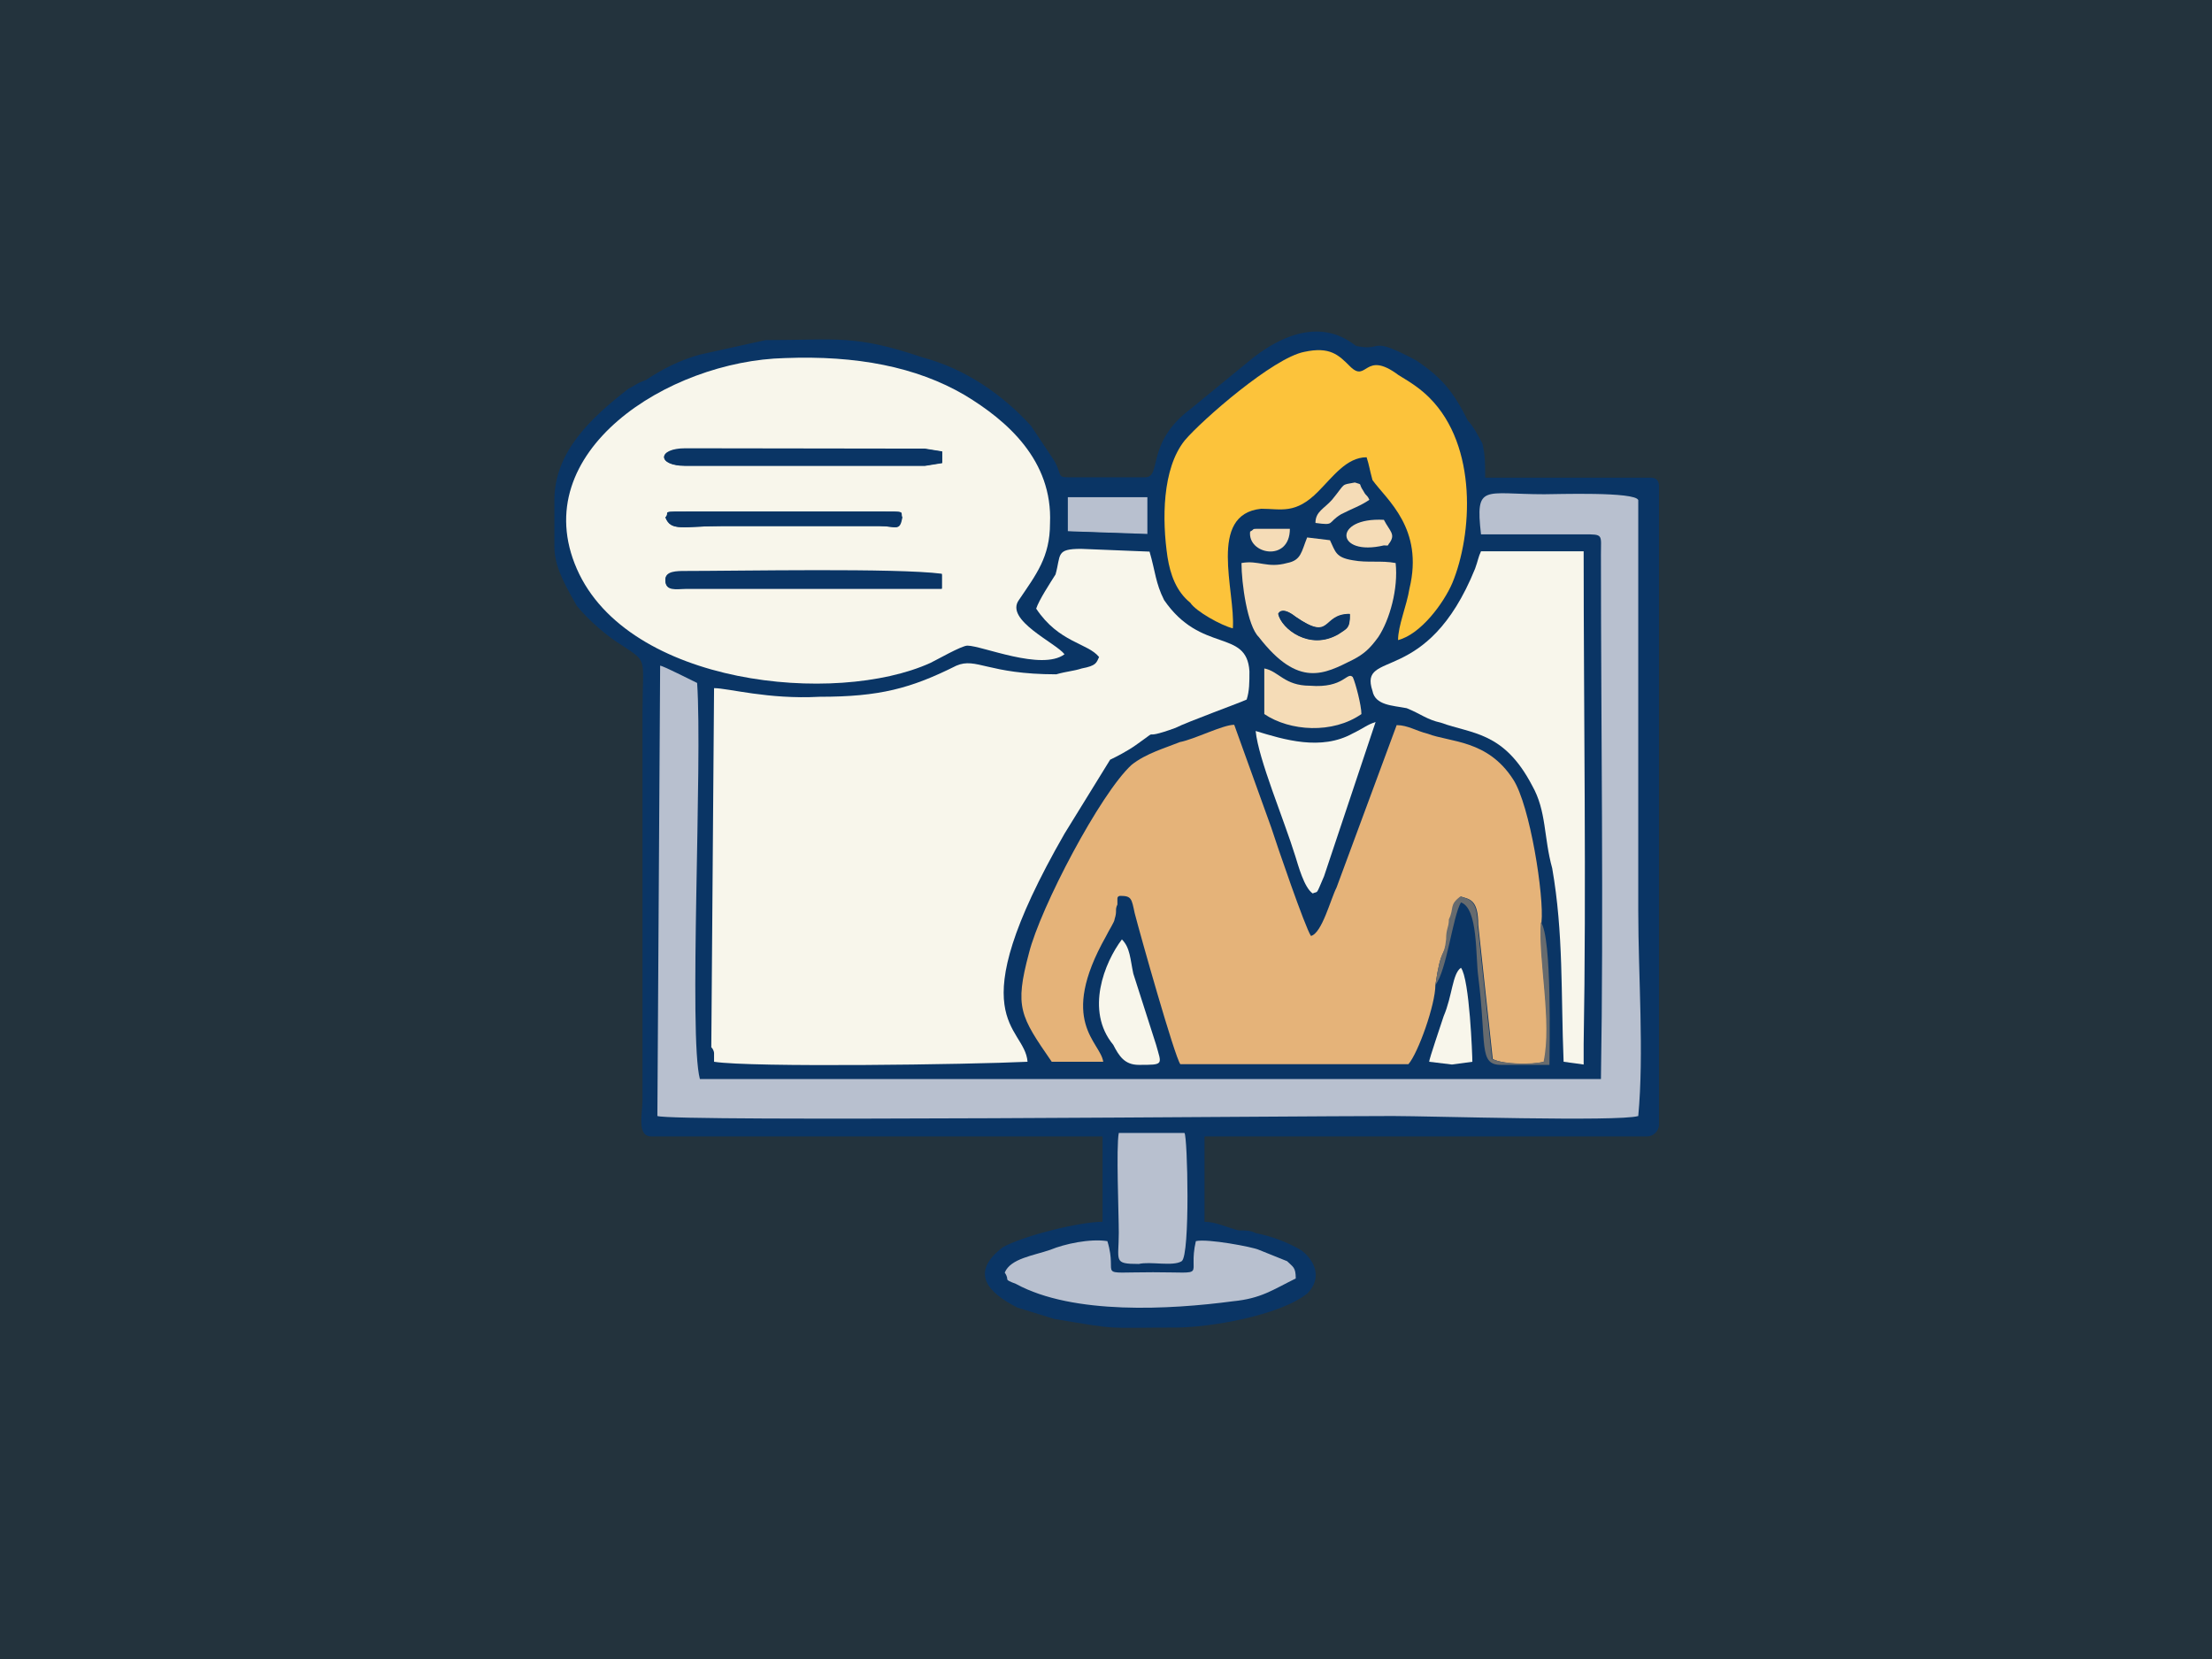 <svg version="1.1" xmlns="http://www.w3.org/2000/svg" x="0px" y="0px" width="640px" height="480px" viewBox="0 0 640 480" enable-background="new 0 0 640 480"><rect fill="#23333D" width="640" height="480"/><g><path fill="#0A3565" d="M290.7,368.2c1.7-4.2,8.2-5,13.2-6.6c4.2-1.7,11.5-3.3,16.5-2.5c3.3,10.7-4.2,9,13.2,9c16.5,0,9.9,1.7,12.4-9c3.3-0.8,16.5,1.7,18.2,2.5l8.2,3.3c1.7,1.7,2.5,1.7,2.5,5c-6.6,3.3-9.9,5.8-18.2,6.6c-18.2,2.5-46.2,4.2-62.7-5C289.9,369.9,292.4,370.7,290.7,368.2z M160.4,157.9v-13.2c0-14,10.7-23.9,21.4-32.2c1.7-0.8,2.5-1.7,5-2.5c5-3.3,9.9-5.8,15.7-7.4l19-4.2c20.6,0,25.6-1.7,45.4,5c12.4,3.3,23.1,10.7,31.4,19.8l6.6,9.9c2.5,4.2,0.8,5,4.2,5h22.2c5,0,0-9.9,13.2-19.8l18.2-14.9c18.2-14,28.1-4.2,29.7-3.3c8.2,1.7,3.3-3.3,17.4,4.2c7.4,5,10.7,9,14.9,17.4c1.7,1.7,3.3,5,4.2,6.6c0.8,3.3,0.8,5.8,0.8,9.9h47.8c1.7,0,2.5,0.8,2.5,2.5v184.8c0,1.7-1.7,3.3-3.3,3.3H348.5v24.7c3.3,0,6.6,1.7,9.9,2.5c2.5,0,3.3,0,5,0.8c4.2,0.8,9,2.5,13.2,5c4.2,3.3,5.8,8.2,1.7,12.4c-8.2,6.6-28.9,9.9-37.9,9.9c-21.4,0-15.7,0.8-35.4-2.5l-10.7-3.3c-8.2-4.2-14-9.9-4.2-17.4c5.8-3.3,22.2-7.4,28.9-7.4v-24.7H188.4c-4.2,0-2.5-6.6-2.5-10.7V205.8c0-15.7,1.7-14-5.8-19c-4.2-2.5-9.9-7.4-13.2-11.5C162.1,167,160.4,162.9,160.4,157.9z M323.7,327.8h19c0.8,0.8,1.7,35.4-0.8,37.1c-2.5,1.7-9,0-12.4,0.8c-7.4,0-5.8-0.8-5.8-9C323.7,350.9,322.9,331.9,323.7,327.8z M420.2,308l-6.6-0.8c0-0.8,3.3-10.7,4.2-13.2c2.5-5.8,2.5-12.4,5-14c2.5,3.3,3.3,25.6,3.3,27.2L420.2,308z M324.6,271.8c2.5,2.5,2.5,5.8,3.3,9.9l6.6,20.6c1.7,5.8,2.5,5.8-5,5.8c-4.2,0-5.8-2.5-7.4-5.8C313.8,292.3,319.6,278.3,324.6,271.8z M445.8,266.8c3.3,4.2,2.5,37.1,2.5,41.3c-3.3,0-6.6,0-9,0c-1.7,0-4.2,0-5,0c-6.6,0-4.2-5.8-6.6-25.6c-0.8-5.8,0-19.8-5-21.4c-2.5,4.2-4.2,19.8-7.4,23.9c0,5.8-5,19.8-8.2,23.1h-66c-1.7-2.5-11.5-37.1-13.2-43.7c-0.8-4.2-0.8-5-4.2-5c0,0-0.8,0-0.8,0.8v1.7c-0.8,1.7,0,1.7-0.8,4.2c0,0.8-1.7,3.3-2.5,5c-14,24.7-1.7,30.5-0.8,36.3h-14.9c-9-13.2-10.7-15.7-6.6-31.4c3.3-13.2,20.6-46.2,29.7-54.5c4.2-3.3,9.9-5,14-6.6c4.2-0.8,12.4-5,15.7-5l10.7,29.7c1.7,5,9.9,28.9,11.5,31.4c3.3-0.8,5.8-10.7,7.4-14l17.4-47c3.3,0,5.8,1.7,9,2.5c6.6,2.5,17.4,1.7,24.7,13.2C442.5,233,446.6,259.4,445.8,266.8z M363.3,211.5c8.2,2.5,19,5.8,28.1,0.8c3.3-1.7,4.2-2.5,6.6-3.3l-14.8,44.6c-2.5,5.8-1.7,4.2-3.3,5c-2.5-1.7-4.2-8.2-5-10.7C371.5,237.1,364.2,219.8,363.3,211.5z M365.8,193.4c4.2,0.8,5.8,5,13.2,5c9.9,0.8,10.7-4.2,12.4-2.5c0.8,1.7,2.5,8.2,2.5,10.7c-8.2,5.8-20.6,5-28.1,0V193.4z M452.4,307.2c-0.8-19.8,0-37.1-3.3-56.1c-2.5-9-1.7-16.5-5.8-23.9c-8.2-15.7-17.4-14.9-26.4-18.2c-4.2-0.8-5.8-2.5-9.9-4.2c-4.2-0.8-9-0.8-9.9-5c-4.2-12.4,15.7-0.8,29.7-35.4c0.8-2.5,0.8-3.3,1.7-5h29.7c0,46.2,0.8,97.4,0,142.7v5.8L452.4,307.2z M308,241.2c-31.4,54.5-11.5,55.3-10.7,66c-16.5,0.8-80,1.7-90.7,0v-1.7v-0.8c0,0,0-0.8-0.8-1.7l0.8-103.9c4.2,0,15.7,3.3,30.5,2.5c17.4,0,26.4-2.5,39.6-9c5.8-2.5,9,2.5,28.9,2.5c3.3-0.8,5-0.8,7.4-1.7c4.2-0.8,4.2-1.7,5-3.3c-3.3-4.2-11.5-4.2-18.2-14c0.8-2.5,4.2-7.4,5.8-9.9c1.7-5.8,0-7.4,7.4-7.4l19.8,0.8c1.7,5.8,1.7,9,4.2,14c10.7,15.7,23.9,8.2,24.7,20.6c0,3.3,0,5.8-0.8,8.2c-1.7,0.8-17.4,6.6-20.6,8.2c-11.5,4.2-3.3-0.8-11.5,5c-2.5,1.7-5.8,3.3-7.4,4.2L308,241.2z M359.2,162.9c5-0.8,7.4,1.7,13.2,0c4.2-0.8,4.2-3.3,5.8-7.4l6.6,0.8c1.7,3.3,1.7,5,6.6,5.8c4.2,0.8,8.2,0,12.4,0.8c0.8,7.4-1.7,16.5-5,21.4c-2.5,3.3-4.2,5-7.4,6.6c-8.2,4.2-15.7,8.2-27.2-6.6C360.8,181,359.2,168.6,359.2,162.9z M361.7,153.8c1.7-0.8,0-0.8,3.3-0.8c0.8,0,1.7,0,2.5,0c1.7,0,4.2,0,5.8,0C373.2,162.9,360.8,160.4,361.7,153.8z M402.1,157c-0.8,0.8,0,0.8-1.7,0.8c-14,3.3-14.9-8.2,0-7.4C402.1,153.8,403.8,154.6,402.1,157z M308,189.3c-6.6,5-23.9-2.5-28.1-2.5c-1.7,0-9,4.2-10.7,5c-27.2,12.4-87.4,6.6-102.3-27.2s26.4-60.2,60.2-61c20.6-0.8,37.9,2.5,52,10.7c12.4,7.4,25.6,19,24.7,37.1c0,9.9-4.2,14.9-9,22.2C290.7,179.4,305.6,185.9,308,189.3z M190.9,192.6c0.8,0,9,4.2,10.7,5c1.7,23.1-2.5,102.3,0.8,114.6H463c0.8-47,0-103.9,0-151.8c0-5.8,0.8-5.8-5-5.8h-29.7c-1.7-14.9,0.8-11.5,18.2-11.5c3.3,0,26.4-0.8,27.2,1.7v118.8c0,19,1.7,41.3,0,59.4c-5.8,1.7-60.2,0-71,0c-30.5,0-207.8,1.7-212.8,0L190.9,192.6z M315.4,155.4c-5.8,0-7.4,0.8-7.4-4.2c-0.8-4.2-1.7-8.2,2.5-8.2c5,0,19.8-0.8,23.1,0.8c2.5,14-3.3,11.5-6.6,11.5L315.4,155.4L315.4,155.4z M380.6,151.3c0-3.3,2.5-4.2,5-6.6c4.2-5,2.5-4.2,6.6-5c2.5,0.8,0.8,0,2.5,2.5c0.8,1.7,0.8,0.8,1.7,2.5c-2.5,1.7-5,2.5-8.2,4.2C383.9,151.3,386.4,152.2,380.6,151.3z M356.7,181.8c-3.3-0.8-10.7-5-12.4-7.4c-4.2-3.3-5.8-8.2-6.6-13.2c-1.7-10.7-1.7-25.6,5-33.8c5-5.8,25.6-23.9,34.6-25.6c7.4-1.7,9.9,0.8,13.2,4.2c5,5,4.2-5,14,2.5c4.2,2.5,6.6,4.2,9,6.6c14,14,12.4,39.6,6.6,53.6c-2.5,5.8-9,14.9-15.7,16.5c0-4.2,2.5-9.9,3.3-14.9c4.2-17.4-6.6-25.6-10.7-31.4c-0.8-3.3-0.8-4.2-1.7-6.6c-5.8,0-9.9,5.8-14,9.9c-6.6,6.6-10.7,5-16.5,5C349.3,148.8,357.5,171.1,356.7,181.8z"/><path fill="#F8F6EB" d="M299.8,176.1c6.6,9.9,14.9,9.9,18.2,14c-0.8,1.7-0.8,2.5-5,3.3c-2.5,0.8-4.2,0.8-7.4,1.7c-19.8,0-23.1-5-28.9-2.5c-13.2,6.6-22.2,9-39.6,9c-14.9,0.8-26.4-2.5-30.5-2.5L205.8,303c0.8,0.8,0.8,1.7,0.8,1.7v0.8v1.7c10.7,1.7,74.2,0.8,90.7,0c-0.8-10.7-20.6-11.5,10.7-66l13.2-21.4c1.7-0.8,5-2.5,7.4-4.2c8.2-5.8,0-0.8,11.5-5c3.3-1.7,19-7.4,20.6-8.2c0.8-2.5,0.8-5,0.8-8.2c-0.8-12.4-14-5-24.7-20.6c-2.5-5-2.5-8.2-4.2-14l-19.8-0.8c-7.4,0-5.8,1.7-7.4,7.4C303.9,168.6,300.6,173.6,299.8,176.1z"/><path fill="#E5B379" d="M415.3,285c1.7-11.5,2.5-7.4,3.3-13.2c0-3.3,0.8-3.3,0.8-5.8c1.7-3.3,0-4.2,3.3-6.6c2.5,0.8,5,0.8,5,8.2l4.2,38.8c3.3,1.7,11.5,1.7,14.9,0.8c2.5-11.5-1.7-29.7-0.8-40.4c0.8-7.4-3.3-33.8-8.2-41.3c-7.4-11.5-18.2-10.7-24.7-13.2c-3.3-0.8-5.8-2.5-9-2.5l-17.4,47c-1.7,3.3-4.2,13.2-7.4,14c-1.7-2.5-9.9-26.4-11.5-31.4l-10.7-29.7c-3.3,0-11.5,4.2-15.7,5c-4.2,1.7-9.9,3.3-14,6.6c-9,8.2-26.4,41.3-29.7,54.5c-4.2,15.7-2.5,18.2,6.6,31.4h14.9c-0.8-5.8-13.2-11.5,0.8-36.3c0.8-1.7,2.5-4.2,2.5-5c0.8-2.5,0-2.5,0.8-4.2v-1.7c0-0.8,0.8-0.8,0.8-0.8c3.3,0,3.3,0.8,4.2,5c1.7,6.6,11.5,41.3,13.2,43.7h66C410.3,304.7,415.3,290.7,415.3,285z"/><path fill="#F8F6EB" d="M198.3,165.4c15.7,0,61-0.8,74.2,0.8v4.2h-74.2c-2.5,0-5.8,0.8-5.8-2.5C192.6,165.4,195.8,165.4,198.3,165.4z M209,152.2c-11.5,0-14.9,1.7-16.5-2.5c1.7-1.7-2.5-1.7,8.2-1.7h44.6c3.3,0,5.8,0,9,0c8.2,0,5.8,0,6.6,1.7c-0.8,4.2-1.7,2.5-6.6,2.5H209z M267.6,129.8l5,0.8v3.3l-5,0.8h-69.3c-8.2,0-8.2-5,0-5L267.6,129.8L267.6,129.8z M308,189.3c-2.5-3.3-17.4-9.9-13.2-15.7c5-7.4,9-12.4,9-22.2c0.8-18.2-12.4-29.7-24.7-37.1c-14-8.2-31.4-11.5-52-10.7c-33.8,0.8-75,27.2-60.2,61s75,39.6,102.3,27.2c1.7-0.8,9-5,10.7-5C284.1,186.8,301.4,194.2,308,189.3z"/><path fill="#B8C0CF" d="M428.5,154.6h29.7c5.8,0,5,0,5,5.8c0,47.8,0.8,104.7,0,151.8H202.5c-3.3-12.4,0.8-91.5-0.8-114.6c-1.7-0.8-9.9-5-10.7-5l-0.8,130.3c5,1.7,182.3,0,212.8,0c10.7,0,65.2,1.7,71,0c1.7-18.2,0-40.4,0-59.4V144.7c-0.8-2.5-23.9-1.7-27.2-1.7C429.3,143,426.8,139.8,428.5,154.6z"/><path fill="#FCC33B" d="M356.7,181.8c0.8-10.7-7.4-33,8.2-34.6c5.8,0,9.9,1.7,16.5-5c4.2-4.2,8.2-9.9,14-9.9c0.8,2.5,0.8,3.3,1.7,6.6c4.2,5.8,14.9,14,10.7,31.4c-0.8,5-3.3,10.7-3.3,14.9c6.6-1.7,13.2-10.7,15.7-16.5c5.8-14,7.4-39.6-6.6-53.6c-2.5-2.5-5-4.2-9-6.6c-9.9-7.4-9,2.5-14-2.5c-3.3-3.3-5.8-5.8-13.2-4.2c-9,1.7-29.7,19.8-34.6,25.6c-6.6,8.2-6.6,23.1-5,33.8c0.8,5,2.5,9.9,6.6,13.2C346,176.9,353.4,181,356.7,181.8z"/><path fill="#F8F6EB" d="M452.4,307.2l5.8,0.8v-5.8c0.8-45.4,0-96.5,0-142.7h-29.7c-0.8,1.7-0.8,2.5-1.7,5c-14,34.6-33.8,23.1-29.7,35.4c0.8,4.2,5.8,4.2,9.9,5c4.2,1.7,5.8,3.3,9.9,4.2c9,3.3,18.2,2.5,26.4,18.2c4.2,7.4,3.3,14.9,5.8,23.9C452.4,270.1,451.6,287.4,452.4,307.2z"/><path fill="#F5DCB7" d="M387.2,183.4c-8.2,5-16.5-1.7-17.4-5.8c0,0,0.8-2.5,5,0.8c10.7,7.4,7.4-0.8,15.7-0.8C390.6,181.8,389.7,181.8,387.2,183.4z M359.2,162.9c0,5.8,1.7,18.2,5,21.4c11.5,14.9,19,10.7,27.2,6.6c3.3-1.7,5-3.3,7.4-6.6c3.3-5,5.8-14,5-21.4c-4.2-0.8-8.2,0-12.4-0.8c-5-0.8-5-2.5-6.6-5.8l-6.6-0.8c-1.7,4.2-1.7,6.6-5.8,7.4C366.6,164.5,364.2,162,359.2,162.9z"/><path fill="#B8C0CF" d="M290.7,368.2c1.7,2.5-0.8,1.7,3.3,3.3c16.5,9,44.6,7.4,62.7,5c8.2-0.8,11.5-3.3,18.2-6.6c0-3.3-0.8-3.3-2.5-5l-8.2-3.3c-1.7-0.8-14.9-3.3-18.2-2.5c-2.5,10.7,4.2,9-12.4,9c-17.4,0-9.9,1.7-13.2-9c-5-0.8-12.4,0.8-16.5,2.5C299,363.3,292.4,364.1,290.7,368.2z"/><path fill="#F8F6EB" d="M363.3,211.5c0.8,8.2,8.2,25.6,11.5,36.3c0.8,2.5,2.5,9,5,10.7c1.7-0.8,0.8,0.8,3.3-5l14.9-44.6c-2.5,0.8-3.3,1.7-6.6,3.3C382.2,217.3,371.5,214,363.3,211.5z"/><path fill="#B8C0CF" d="M323.7,327.8c-0.8,4.2,0,23.1,0,28.9c0,8.2-1.7,9,5.8,9c3.3-0.8,9.9,0.8,12.4-0.8c2.5-1.7,1.7-36.3,0.8-37.1H323.7z"/><path fill="#F8F6EB" d="M324.6,271.8c-5,6.6-10.7,20.6-2.5,30.5c1.7,3.3,3.3,5.8,7.4,5.8c7.4,0,6.6,0,5-5.8l-6.6-20.6C327,277.5,327,274.2,324.6,271.8z"/><path fill="#0A3565" d="M198.3,170.2h74.2v-4.2c-13.2-1.7-58.6-0.8-74.2-0.8c-2.5,0-5.8,0-5.8,2.5C192.6,171.1,195.8,170.2,198.3,170.2z"/><path fill="#0A3565" d="M198.3,134.8h69.3l5-0.8v-3.3l-5-0.8h-69.3C190.1,129.8,190.1,134.8,198.3,134.8z"/><path fill="#F5DCB7" d="M365.8,206.6c7.4,5,19.8,5.8,28.1,0c0-2.5-1.7-9-2.5-10.7c-1.7-1.7-2.5,3.3-12.4,2.5c-7.4,0-9-4.2-13.2-5V206.6z"/><path fill="#0A3565" d="M192.6,149.7c1.7,4.2,5,2.5,16.5,2.5h45.4c5,0,5.8,1.7,6.6-2.5c-0.8-1.7,1.7-1.7-6.6-1.7c-3.3,0-5.8,0-9,0h-44.6C190.1,148,194.2,148,192.6,149.7z"/><polygon fill="#B8C0CF" points="308.9,153.8 332,154.6 332,143.8 308.9,143.8 "/><path fill="#F8F6EB" d="M426,307.2c0-1.7-0.8-23.9-3.3-27.2c-2.5,1.7-2.5,8.2-5,14c-0.8,2.5-4.2,12.4-4.2,13.2l6.6,0.8L426,307.2z"/><path fill="#676B6E" d="M415.3,285c3.3-4.2,5-19.8,7.4-23.9c5,1.7,4.2,15.7,5,21.4c2.5,19.8,0,25.6,6.6,25.6c0.8,0,3.3,0,5,0c2.5,0,5.8,0,9,0c0-4.2,0.8-37.1-2.5-41.3c-0.8,10.7,3.3,28.9,0.8,40.4c-3.3,0.8-11.5,0.8-14.9-0.8l-4.2-38.8c0-7.4-2.5-7.4-5-8.2c-3.3,2.5-1.7,3.3-3.3,6.6c0,2.5-0.8,2.5-0.8,5.8C417.8,277.5,417,273.4,415.3,285z"/><path fill="#0A3565" d="M369.9,177.7c0.8,4.2,9,10.7,17.4,5.8c2.5-1.7,3.3-1.7,3.3-5.8c-8.2,0-5,8.2-15.7,0.8C370.7,175.2,369.9,177.7,369.9,177.7z"/><path fill="#F5DCB7" d="M402.1,157c1.7-2.5,0-3.3-1.7-6.6c-14.9-0.8-14,10.7,0,7.4C402.1,157.9,401.3,157.9,402.1,157z"/><path fill="#F5DCB7" d="M380.6,151.3c5.8,0.8,3.3,0,7.4-2.5c3.3-1.7,5.8-2.5,8.2-4.2c-0.8-1.7-0.8-0.8-1.7-2.5c-1.7-2.5,0-1.7-2.5-2.5c-4.2,0.8-2.5,0-6.6,5C383.1,147.2,380.6,148,380.6,151.3z"/><path fill="#0A3565" d="M308.9,143.8H332v10.7l-23.1-0.8V143.8z M315.4,155.4H327c3.3,0,9,2.5,6.6-11.5c-3.3-1.7-18.2-0.8-23.1-0.8c-4.2,0-3.3,4.2-2.5,8.2C308,156.2,309.7,155.4,315.4,155.4z"/><path fill="#F5DCB7" d="M361.7,153.8c-0.8,6.6,11.5,9,11.5-0.8c-1.7,0-4.2,0-5.8,0c-0.8,0-1.7,0-2.5,0C361.7,153,363.3,153,361.7,153.8z"/></g></svg>
